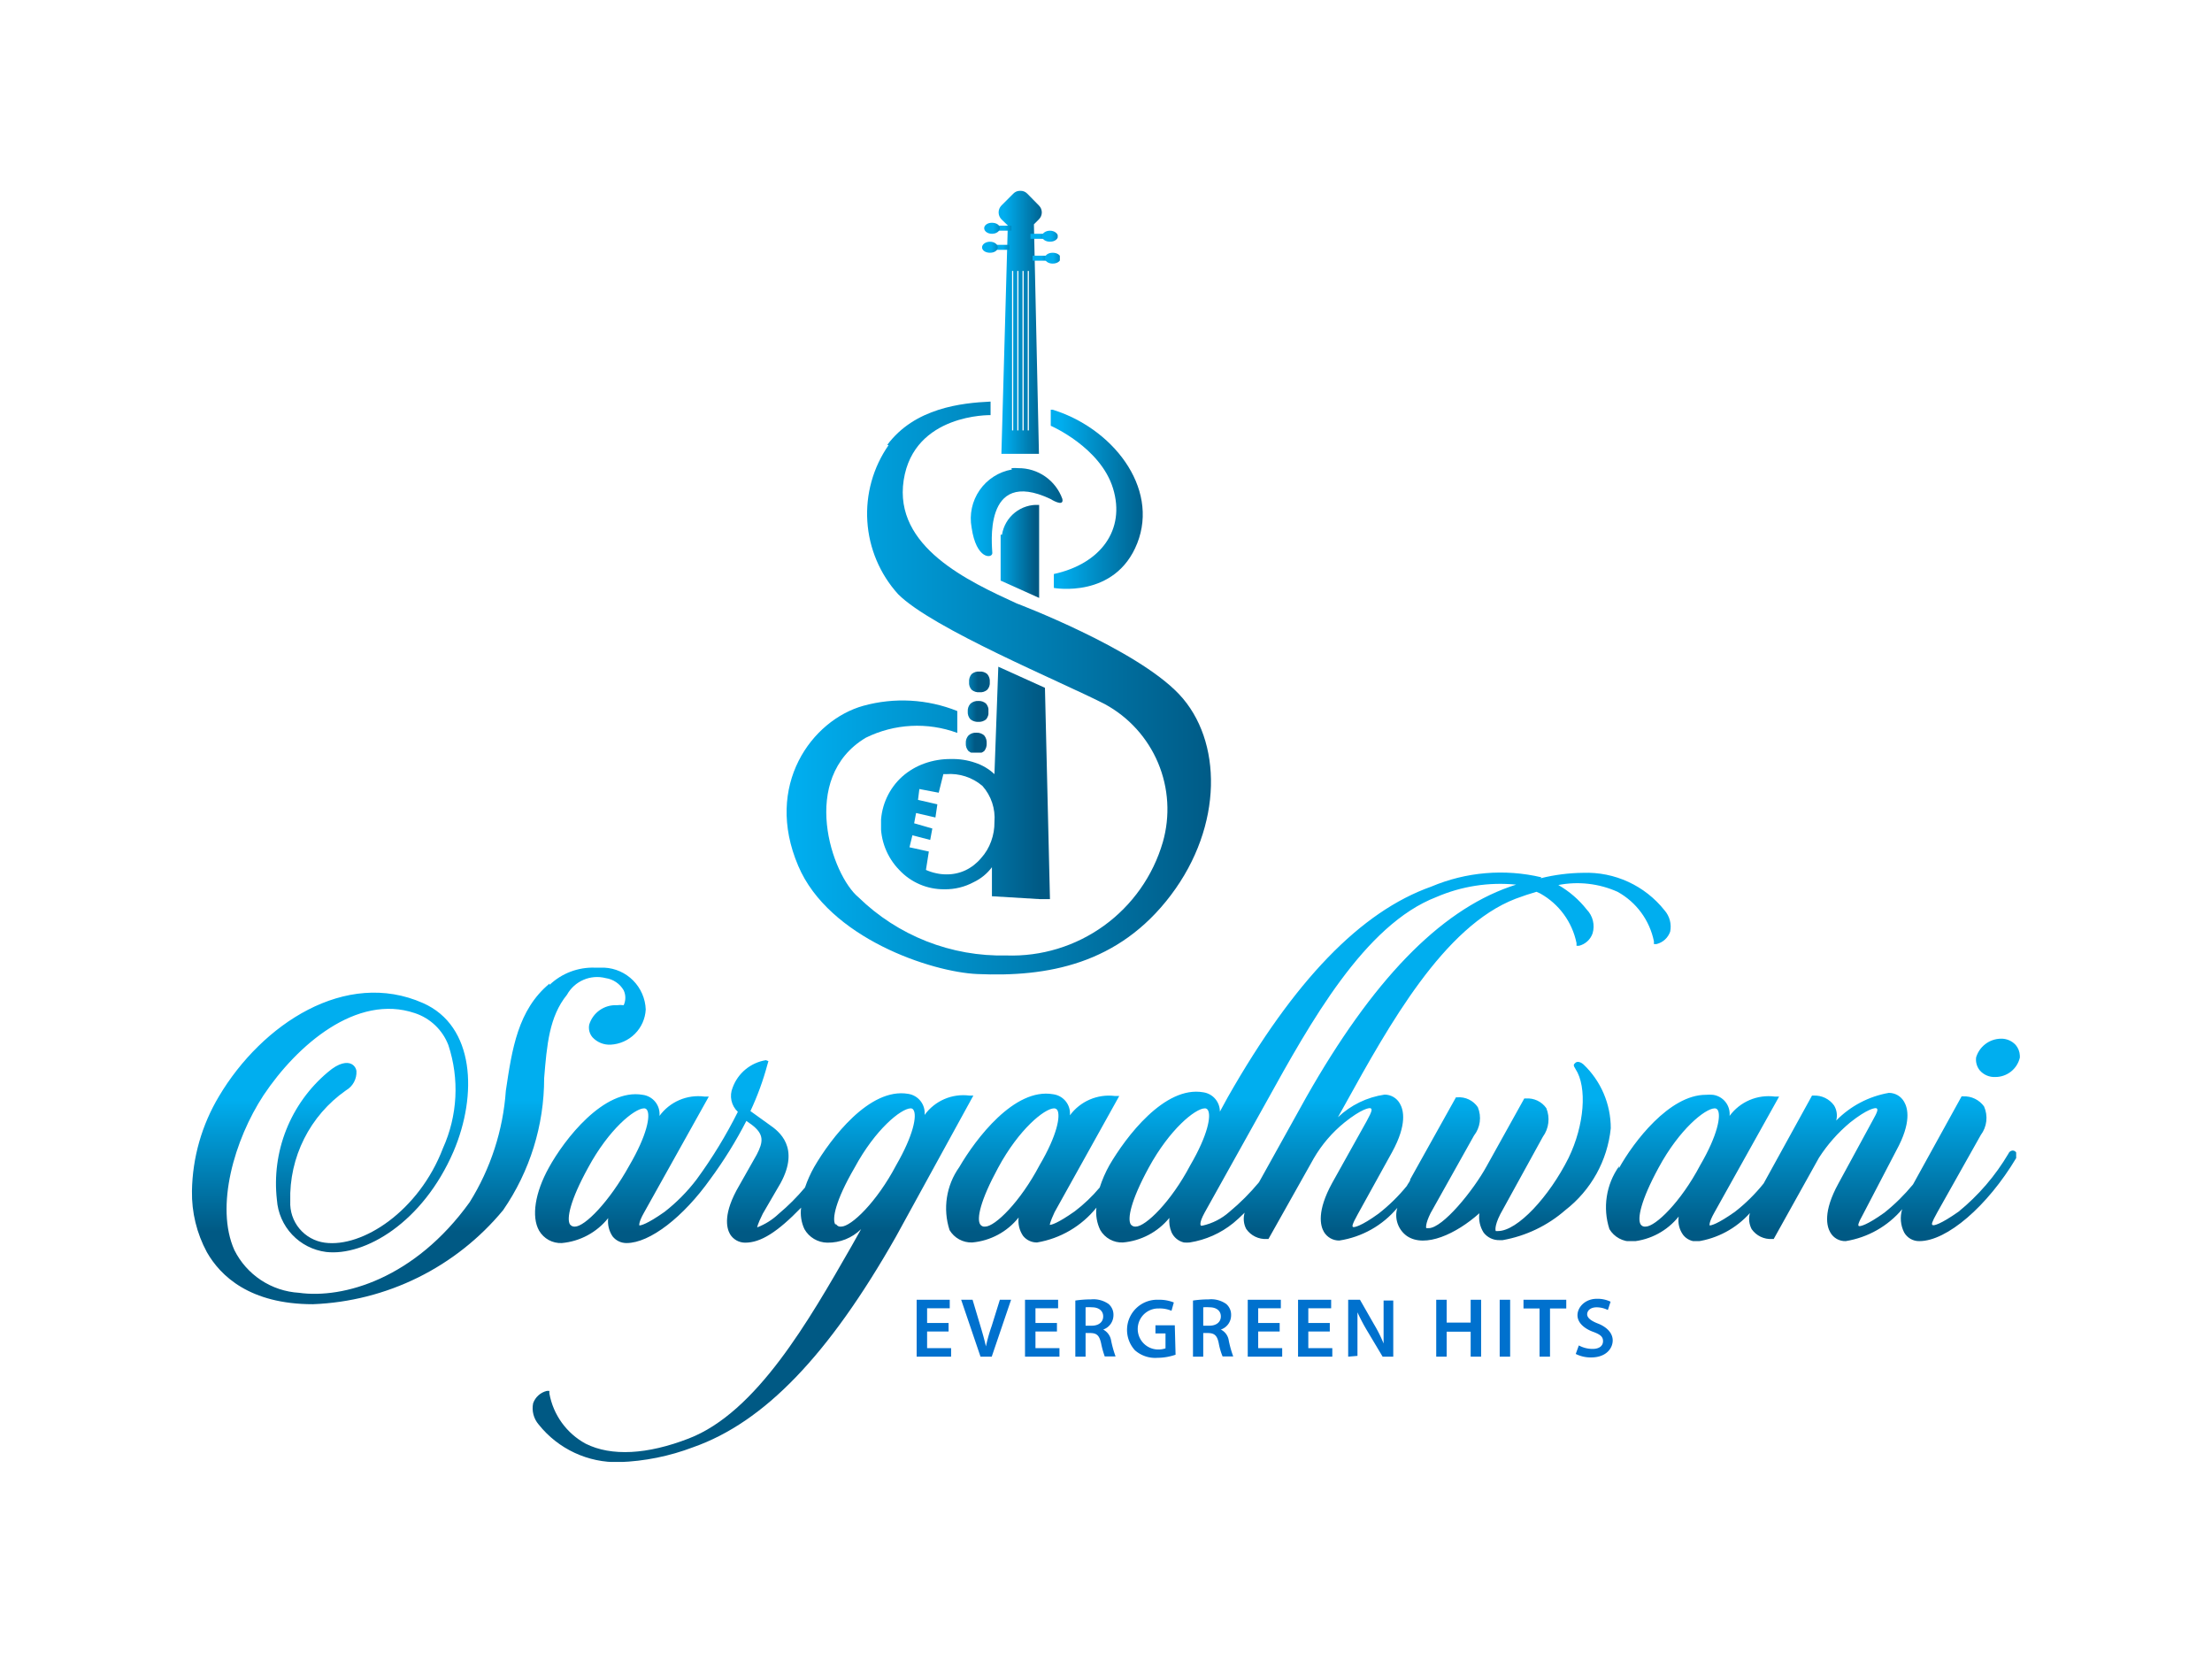 <svg xmlns="http://www.w3.org/2000/svg" xmlns:xlink="http://www.w3.org/1999/xlink" viewBox="0 0 114.31 85.4"><defs><style>.cls-1,.cls-38{fill:none;}.cls-2{fill:#fff;}.cls-3{clip-path:url(#clip-path);}.cls-4{fill:url(#linear-gradient);}.cls-5{clip-path:url(#clip-path-2);}.cls-6{fill:url(#linear-gradient-2);}.cls-7{clip-path:url(#clip-path-3);}.cls-8{fill:url(#linear-gradient-3);}.cls-9{clip-path:url(#clip-path-4);}.cls-10{fill:url(#linear-gradient-4);}.cls-11{clip-path:url(#clip-path-5);}.cls-12{fill:url(#linear-gradient-5);}.cls-13{clip-path:url(#clip-path-6);}.cls-14{fill:url(#linear-gradient-6);}.cls-15{clip-path:url(#clip-path-7);}.cls-16{fill:url(#linear-gradient-7);}.cls-17{clip-path:url(#clip-path-8);}.cls-18{fill:url(#linear-gradient-8);}.cls-19{clip-path:url(#clip-path-9);}.cls-20{fill:url(#linear-gradient-9);}.cls-21{clip-path:url(#clip-path-10);}.cls-22{fill:url(#linear-gradient-10);}.cls-23{clip-path:url(#clip-path-11);}.cls-24{fill:url(#linear-gradient-11);}.cls-25{clip-path:url(#clip-path-12);}.cls-26{fill:url(#linear-gradient-12);}.cls-27{clip-path:url(#clip-path-13);}.cls-28{fill:url(#linear-gradient-13);}.cls-29{clip-path:url(#clip-path-14);}.cls-30{fill:url(#linear-gradient-14);}.cls-31{clip-path:url(#clip-path-15);}.cls-32{fill:url(#linear-gradient-15);}.cls-33{clip-path:url(#clip-path-16);}.cls-34{fill:url(#linear-gradient-16);}.cls-35{clip-path:url(#clip-path-17);}.cls-36{fill:url(#linear-gradient-17);}.cls-37{clip-path:url(#clip-path-18);}.cls-38{stroke:#fff;stroke-miterlimit:10;stroke-width:0.06px;}.cls-39{clip-path:url(#clip-path-19);}.cls-40{fill:url(#linear-gradient-18);}.cls-41{clip-path:url(#clip-path-20);}.cls-42{fill:url(#linear-gradient-19);}.cls-43{clip-path:url(#clip-path-21);}.cls-44{fill:url(#linear-gradient-20);}.cls-45{clip-path:url(#clip-path-22);}.cls-46{fill:url(#linear-gradient-21);}.cls-47{clip-path:url(#clip-path-23);}.cls-48{fill:url(#linear-gradient-22);}.cls-49{fill:#0071ce;}</style><clipPath id="clip-path"><path class="cls-1" d="M52.7,9.86a.47.47,0,0,0-.33.14l-.62.62a.51.51,0,0,0,0,.71l.33.32-.33,11.8h1.94l-.26-11.86.26-.26a.5.5,0,0,0,0-.71L53.08,10a.47.47,0,0,0-.33-.14Z"/></clipPath><linearGradient id="linear-gradient" x1="-126.31" y1="85.4" x2="-125.31" y2="85.4" gradientTransform="matrix(2.23, 0, 0, -2.23, 333.55, 207.29)" gradientUnits="userSpaceOnUse"><stop offset="0" stop-color="#00aeef"/><stop offset="1" stop-color="#005984"/></linearGradient><clipPath id="clip-path-2"><path class="cls-1" d="M54.3,22s2.57,1.11,3.22,3.24-.63,3.89-3.06,4.42v.72s3.17.58,4.31-2.31-1.3-6-4.47-6.93Z"/></clipPath><linearGradient id="linear-gradient-2" x1="-126.31" y1="85.34" x2="-125.31" y2="85.34" gradientTransform="matrix(4.75, 0, 0, -4.75, 654.74, 431.8)" xlink:href="#linear-gradient"/><clipPath id="clip-path-3"><path class="cls-1" d="M45.92,23a6.2,6.2,0,0,0,.49,7.7c1.77,1.78,8.46,4.54,10.68,5.68a6.18,6.18,0,0,1,3,7.14A8.13,8.13,0,0,1,52,49.37a10.59,10.59,0,0,1-7.63-3c-1.39-1.14-3.1-6.17.37-8.25a6,6,0,0,1,4.73-.25V36.74a7.61,7.61,0,0,0-4.86-.27c-2.65.74-5.14,4.1-3.36,8.27,1.58,3.73,6.89,5.49,9.26,5.59,3.6.16,7.29-.49,10-4.08s2.66-8,.43-10.37-8.4-4.7-8.4-4.7c-2.48-1.14-6.37-2.92-5.84-6.37s4.49-3.36,4.49-3.36v-.7c-1.51.07-3.92.33-5.34,2.24"/></clipPath><linearGradient id="linear-gradient-3" x1="-126.31" y1="85.4" x2="-125.31" y2="85.4" gradientTransform="matrix(21.98, 0, 0, -21.98, 2817.37, 1912.96)" xlink:href="#linear-gradient"/><clipPath id="clip-path-4"><path class="cls-1" d="M52.29,24.26a2.57,2.57,0,0,0-2.08,3c.24,1.67,1.07,1.6,1.07,1.32s-.53-4.46,3-2.8c0,0,.72.46.62,0a2.4,2.4,0,0,0-2.28-1.59,2.07,2.07,0,0,0-.35,0"/></clipPath><linearGradient id="linear-gradient-4" x1="-126.31" y1="85.39" x2="-125.31" y2="85.39" gradientTransform="matrix(4.75, 0, 0, -4.75, 650.34, 432.29)" xlink:href="#linear-gradient"/><clipPath id="clip-path-5"><path class="cls-1" d="M51.71,27.63V30l2,.9V26.09h0a1.83,1.83,0,0,0-1.93,1.54"/></clipPath><linearGradient id="linear-gradient-5" x1="-126.31" y1="85.4" x2="-125.31" y2="85.4" gradientTransform="matrix(1.99, 0, 0, -1.99, 302.87, 198.33)" xlink:href="#linear-gradient"/><clipPath id="clip-path-6"><path class="cls-1" d="M48.75,40h.14a2.58,2.58,0,0,1,1.88.61,2.49,2.49,0,0,1,.62,1.86,2.78,2.78,0,0,1-.17,1,2.58,2.58,0,0,1-.52.87,2.41,2.41,0,0,1-.81.63,2.27,2.27,0,0,1-1,.21,2.37,2.37,0,0,1-.52-.06,2.63,2.63,0,0,1-.52-.17L48,44l-1-.22.15-.62.92.24.11-.59-.94-.27.1-.53,1,.23.1-.68-1-.23.07-.56,1,.19Zm2.64,0a2.67,2.67,0,0,0-1-.59,3.53,3.53,0,0,0-1.23-.19,3.94,3.94,0,0,0-1.39.23,3.53,3.53,0,0,0-1.15.68,3.35,3.35,0,0,0-.15,4.82,3.14,3.14,0,0,0,2.33,1,3.08,3.08,0,0,0,1.52-.37,2.52,2.52,0,0,0,.94-.77l0,1.5,3,.18L54,35.54l-2.41-1.09Z"/></clipPath><linearGradient id="linear-gradient-6" x1="-126.31" y1="85.4" x2="-125.31" y2="85.4" gradientTransform="matrix(8.77, 0, 0, -8.77, 1152.75, 789.08)" xlink:href="#linear-gradient"/><clipPath id="clip-path-7"><path class="cls-1" d="M50.05,38a.54.54,0,0,0-.14.4.55.55,0,0,0,.14.41.58.58,0,0,0,.4.13.61.61,0,0,0,.41-.13.59.59,0,0,0,.13-.41.58.58,0,0,0-.13-.4.56.56,0,0,0-.41-.14.54.54,0,0,0-.4.14"/></clipPath><linearGradient id="linear-gradient-7" x1="-126.31" y1="85.4" x2="-125.31" y2="85.4" gradientTransform="matrix(1.08, 0, 0, -1.08, 185.71, 130.17)" xlink:href="#linear-gradient"/><clipPath id="clip-path-8"><path class="cls-1" d="M50.15,36.36a.54.54,0,0,0-.14.4.55.55,0,0,0,.14.41.61.61,0,0,0,.41.13.58.58,0,0,0,.4-.13.59.59,0,0,0,.13-.41.58.58,0,0,0-.13-.4.54.54,0,0,0-.4-.14.56.56,0,0,0-.41.14"/></clipPath><linearGradient id="linear-gradient-8" x1="-126.31" y1="85.4" x2="-125.31" y2="85.4" gradientTransform="matrix(1.08, 0, 0, -1.08, 185.81, 128.58)" xlink:href="#linear-gradient"/><clipPath id="clip-path-9"><path class="cls-1" d="M50.21,34.83a.56.56,0,0,0-.13.41.52.52,0,0,0,.13.4.56.56,0,0,0,.41.13.54.54,0,0,0,.4-.13.52.52,0,0,0,.13-.4.56.56,0,0,0-.13-.41.54.54,0,0,0-.4-.13.56.56,0,0,0-.41.13"/></clipPath><linearGradient id="linear-gradient-9" x1="-126.31" y1="85.4" x2="-125.31" y2="85.4" gradientTransform="matrix(1.08, 0, 0, -1.08, 185.88, 127.05)" xlink:href="#linear-gradient"/><clipPath id="clip-path-10"><rect class="cls-1" x="53.25" y="12.08" width="0.81" height="0.26"/></clipPath><linearGradient id="linear-gradient-10" x1="-126.31" y1="85.4" x2="-125.31" y2="85.4" gradientTransform="matrix(0.81, 0, 0, -0.81, 156.03, 81.7)" xlink:href="#linear-gradient"/><clipPath id="clip-path-11"><path class="cls-1" d="M53.85,12.21c0,.15.18.28.41.28s.41-.13.41-.28-.19-.29-.41-.29-.41.13-.41.29"/></clipPath><linearGradient id="linear-gradient-11" x1="-126.31" y1="85.4" x2="-125.31" y2="85.4" gradientTransform="matrix(0.81, 0, 0, -0.81, 156.63, 81.7)" xlink:href="#linear-gradient"/><clipPath id="clip-path-12"><rect class="cls-1" x="53.36" y="13.21" width="0.81" height="0.26"/></clipPath><linearGradient id="linear-gradient-12" x1="-126.31" y1="85.4" x2="-125.31" y2="85.4" gradientTransform="matrix(0.81, 0, 0, -0.81, 156.14, 82.83)" xlink:href="#linear-gradient"/><clipPath id="clip-path-13"><path class="cls-1" d="M54,13.34c0,.16.18.28.4.28s.41-.12.41-.28-.18-.28-.41-.28-.4.12-.4.28"/></clipPath><linearGradient id="linear-gradient-13" x1="-126.31" y1="85.4" x2="-125.31" y2="85.4" gradientTransform="matrix(0.81, 0, 0, -0.81, 156.74, 82.83)" xlink:href="#linear-gradient"/><clipPath id="clip-path-14"><rect class="cls-1" x="51.46" y="11.66" width="0.81" height="0.26"/></clipPath><linearGradient id="linear-gradient-14" x1="-126.31" y1="85.4" x2="-125.31" y2="85.4" gradientTransform="matrix(0.81, 0, 0, -0.81, 154.24, 81.29)" xlink:href="#linear-gradient"/><clipPath id="clip-path-15"><path class="cls-1" d="M50.86,11.79c0,.16.18.29.4.29s.41-.13.41-.29-.18-.28-.41-.28-.4.13-.4.28"/></clipPath><linearGradient id="linear-gradient-15" x1="-126.31" y1="85.4" x2="-125.31" y2="85.4" gradientTransform="matrix(0.81, 0, 0, -0.81, 153.64, 81.29)" xlink:href="#linear-gradient"/><clipPath id="clip-path-16"><rect class="cls-1" x="51.35" y="12.65" width="0.81" height="0.26"/></clipPath><linearGradient id="linear-gradient-16" x1="-126.31" y1="85.4" x2="-125.31" y2="85.4" gradientTransform="matrix(0.81, 0, 0, -0.81, 154.14, 82.27)" xlink:href="#linear-gradient"/><clipPath id="clip-path-17"><path class="cls-1" d="M50.75,12.78c0,.16.18.28.41.28s.4-.12.4-.28-.18-.29-.4-.29-.41.13-.41.29"/></clipPath><linearGradient id="linear-gradient-17" x1="-126.31" y1="85.4" x2="-125.31" y2="85.4" gradientTransform="matrix(0.81, 0, 0, -0.81, 153.53, 82.27)" xlink:href="#linear-gradient"/><clipPath id="clip-path-18"><rect class="cls-1" x="9.92" y="9.86" width="94.47" height="65.69"/></clipPath><clipPath id="clip-path-19"><path class="cls-1" d="M28.4,50.82c-1.64,1.36-1.94,3.39-2.26,5.54a12.52,12.52,0,0,1-1.87,5.76c-2.84,3.95-6.53,5-8.82,4.68a4,4,0,0,1-3.34-2.21c-1-2.24,0-5.7,1.51-8,1.73-2.59,4.81-5.26,7.82-4.24A2.79,2.79,0,0,1,23.17,54a7.35,7.35,0,0,1-.28,5.33c-1.24,3.25-4.16,5.15-6.11,4.88A2.06,2.06,0,0,1,15,62.07a6.75,6.75,0,0,1,2.88-5.73,1.08,1.08,0,0,0,.54-1,.48.48,0,0,0-.3-.38c-.18-.07-.57-.09-1.19.45A7.5,7.5,0,0,0,14.31,62a2.92,2.92,0,0,0,2.54,2.69c2,.23,5-1.51,6.59-5.2,1.24-2.91,1.1-6.48-1.58-7.66-4-1.77-8.32,1.08-10.54,4.81a9.82,9.82,0,0,0-1.4,4.9v0a6.43,6.43,0,0,0,.77,3.16c.7,1.23,2.22,2.69,5.48,2.69A13.42,13.42,0,0,0,26,62.53a12,12,0,0,0,2.12-6.82c.14-1.71.26-3.18,1.18-4.31a1.78,1.78,0,0,1,2-.86,1.29,1.29,0,0,1,.93.63.91.91,0,0,1,0,.77,1.29,1.29,0,0,0-.35,0,1.42,1.42,0,0,0-1.43,1,.77.77,0,0,0,.17.66,1.2,1.2,0,0,0,.93.38,1.92,1.92,0,0,0,1.82-1.82A2.25,2.25,0,0,0,31.23,50l-.48,0a3.24,3.24,0,0,0-2.35.89"/></clipPath><linearGradient id="linear-gradient-18" x1="-126.31" y1="85.4" x2="-125.31" y2="85.4" gradientTransform="matrix(0, 6.79, 6.79, 0, -558.04, 914.49)" xlink:href="#linear-gradient"/><clipPath id="clip-path-20"><path class="cls-1" d="M29.45,63.26c-.17-.29,0-1.21.94-2.92,1.08-2,2.39-3.05,2.88-3.07a.17.17,0,0,1,.17.09c.18.29,0,1.29-.91,2.85-1.05,1.9-2.31,3.17-2.82,3.17a.29.29,0,0,1-.26-.12m13.71,0c-.16-.28,0-1.2,1-2.92,1.08-2,2.4-3.05,2.89-3.07a.16.16,0,0,1,.16.09c.18.29,0,1.29-.9,2.85-1,1.9-2.32,3.17-2.84,3.17a.26.26,0,0,1-.26-.12m-3.63-8.48a2.2,2.2,0,0,0-1.72,1.42,1.12,1.12,0,0,0,.27,1.25A24.36,24.36,0,0,1,36,60.94a9.12,9.12,0,0,1-1.66,1.68c-.91.64-1.22.7-1.3.7h0s-.06-.13.24-.66l3.35-6h-.23a2.48,2.48,0,0,0-2.32,1,1,1,0,0,0-.87-1.09c-2-.35-4.05,2.31-4.85,3.77-.71,1.28-.91,2.53-.5,3.25a1.29,1.29,0,0,0,1.17.64,3.46,3.46,0,0,0,2.4-1.29,1.38,1.38,0,0,0,.23.95.91.91,0,0,0,.72.34c1.2,0,2.93-1.34,4.33-3.31a22.07,22.07,0,0,0,1.86-3l.27.19c.66.5.61.89.26,1.56l-.9,1.59c-.84,1.43-.66,2.18-.48,2.5a.91.91,0,0,0,.79.45c.8,0,1.66-.54,2.89-1.81a2,2,0,0,0,.17,1.11,1.38,1.38,0,0,0,1.18.7,2.43,2.43,0,0,0,1.75-.7l-.5.89c-2.19,3.82-4.9,8.58-8.41,9.93-2.14.83-4,.93-5.32.27A3.7,3.7,0,0,1,28.39,72l0-.13-.13,0a1,1,0,0,0-.71.64,1.29,1.29,0,0,0,.29,1.1A5.16,5.16,0,0,0,32,75.55a11.9,11.9,0,0,0,3.82-.77c3.67-1.29,7-4.75,10.48-10.88l4-7.29H50.1a2.47,2.47,0,0,0-2.32,1,1,1,0,0,0-.85-1.09c-2-.34-4,2.31-4.85,3.77a6.21,6.21,0,0,0-.48,1.07,10.82,10.82,0,0,1-1.36,1.36,3.38,3.38,0,0,1-1.11.7s0-.13.29-.71l.92-1.58c1-1.84-.08-2.67-.56-3l-1-.72A14.55,14.55,0,0,0,39.66,55l.05-.17Z"/></clipPath><linearGradient id="linear-gradient-19" x1="-126.31" y1="85.39" x2="-125.31" y2="85.39" gradientTransform="matrix(0, 6.79, 6.79, 0, -540.79, 914.49)" xlink:href="#linear-gradient"/><clipPath id="clip-path-21"><path class="cls-1" d="M50.65,63.26c-.18-.29,0-1.21.93-2.92,1.08-2,2.39-3.05,2.88-3.07a.2.2,0,0,1,.18.09c.17.29,0,1.29-.92,2.85-1,1.9-2.3,3.17-2.81,3.17a.26.26,0,0,1-.26-.12m7.78,0c-.17-.29,0-1.21.93-2.92,1.09-2,2.4-3.05,2.89-3.07a.17.17,0,0,1,.17.09c.18.29,0,1.29-.91,2.85-1,1.9-2.31,3.17-2.82,3.17a.29.29,0,0,1-.26-.12m3.62.05s-.1-.1.2-.65l3.19-5.72c2.26-4.08,5.07-9.16,8.79-10.59a8.33,8.33,0,0,1,4.12-.64l-.33.11c-3.66,1.29-7.1,4.85-10.52,10.88l-2.44,4.39a11.57,11.57,0,0,1-1.53,1.53,3.11,3.11,0,0,1-1.39.71s-.07,0-.09,0m17.6-18a9.19,9.19,0,0,0-5.68.48c-3.65,1.29-7.09,4.85-10.52,10.88l-.41.75a1,1,0,0,0-.86-1c-2-.35-4,2.31-4.85,3.77a6.27,6.27,0,0,0-.5,1.15,8,8,0,0,1-1.29,1.23c-.91.64-1.21.7-1.29.7h0s0-.13.25-.66l3.34-6h-.23a2.5,2.5,0,0,0-2.32,1,1,1,0,0,0-.87-1.09c-2-.35-4,2.31-4.85,3.77a3.66,3.66,0,0,0-.5,3.25,1.31,1.31,0,0,0,1.17.64,3.46,3.46,0,0,0,2.4-1.29,1.38,1.38,0,0,0,.23.95.91.91,0,0,0,.72.34,5,5,0,0,0,3.07-1.8,2.11,2.11,0,0,0,.2,1.16,1.29,1.29,0,0,0,1.17.64,3.49,3.49,0,0,0,2.4-1.27,1.52,1.52,0,0,0,.11.74.94.94,0,0,0,.64.53,1.53,1.53,0,0,0,.3,0,4.75,4.75,0,0,0,2.25-1c.17-.14.37-.32.59-.54a1.12,1.12,0,0,0,.08.84,1.21,1.21,0,0,0,1.07.52h.08l2.35-4.18A6.74,6.74,0,0,1,69.48,58c.87-.7,1.3-.78,1.36-.73s.09.11-.22.67l-1.78,3.19c-.8,1.46-.61,2.21-.42,2.53a.91.91,0,0,0,.79.44,4.86,4.86,0,0,0,3-1.69,1.32,1.32,0,0,0,.5,1.46c.94.63,2.54-.11,3.74-1.18a1.49,1.49,0,0,0,.22,1,1,1,0,0,0,.82.39h.16a6.7,6.7,0,0,0,3.24-1.55,6.14,6.14,0,0,0,2.35-4.23A4.54,4.54,0,0,0,81.83,55c-.1-.09-.29-.19-.41-.09s-.12.14,0,.33c.61.93.46,2.9-.36,4.59-1,2-2.64,3.78-3.65,3.78-.08,0-.1,0-.11,0s-.1-.22.23-.87l2.2-4a1.53,1.53,0,0,0,.18-1.48,1.18,1.18,0,0,0-1.06-.5h-.08l-1.94,3.49c-.7,1.28-2.28,3.21-3,3.21-.06,0-.1,0-.12,0s-.06-.22.22-.78l2.24-4a1.47,1.47,0,0,0,.2-1.47,1.17,1.17,0,0,0-1.06-.51h-.07l-2.36,4.23c0,.11-.12.22-.18.35a9.1,9.1,0,0,1-1.46,1.43c-.91.66-1.27.72-1.32.69s-.06-.11.24-.65l1.78-3.22c.79-1.44.59-2.19.4-2.51a.9.9,0,0,0-.79-.46,4.43,4.43,0,0,0-2.41,1.17l.39-.7c2.26-4.08,5.08-9.16,8.79-10.59q.56-.21,1.08-.36l.2.09a3.8,3.8,0,0,1,1.87,2.56l0,.14.13,0a1,1,0,0,0,.7-.64A1.25,1.25,0,0,0,82,47a5.09,5.09,0,0,0-1.47-1.27,5.1,5.1,0,0,1,3.06.35,3.78,3.78,0,0,1,1.88,2.56l0,.14.14,0a1,1,0,0,0,.7-.64,1.28,1.28,0,0,0-.29-1.1,5.13,5.13,0,0,0-4.21-1.94,9.46,9.46,0,0,0-2.19.28"/></clipPath><linearGradient id="linear-gradient-20" x1="-126.31" y1="85.39" x2="-125.31" y2="85.39" gradientTransform="matrix(0, 6.79, 6.79, 0, -512.09, 914.49)" xlink:href="#linear-gradient"/><clipPath id="clip-path-22"><path class="cls-1" d="M102.12,54.64a.88.88,0,0,0,.2.68,1,1,0,0,0,.79.33,1.3,1.3,0,0,0,1.27-1s0-.07,0-.11v0a.91.91,0,0,0-.21-.54,1,1,0,0,0-.77-.33,1.36,1.36,0,0,0-1.29,1"/></clipPath><linearGradient id="linear-gradient-21" x1="-126.31" y1="85.4" x2="-125.31" y2="85.4" gradientTransform="matrix(0, 6.79, 6.79, 0, -476.44, 914.49)" xlink:href="#linear-gradient"/><clipPath id="clip-path-23"><path class="cls-1" d="M84.78,63.26c-.17-.29,0-1.21.93-2.92,1.08-2,2.4-3.05,2.89-3.07a.18.18,0,0,1,.17.09c.17.29,0,1.29-.91,2.85-1,1.9-2.31,3.17-2.82,3.17a.26.26,0,0,1-.26-.12m-1.11-3a3.66,3.66,0,0,0-.5,3.25,1.32,1.32,0,0,0,1.18.64,3.48,3.48,0,0,0,2.4-1.29,1.28,1.28,0,0,0,.23.95.89.89,0,0,0,.72.34,4.55,4.55,0,0,0,2.73-1.47,1.14,1.14,0,0,0,.09.83,1.2,1.2,0,0,0,1.06.51h.08L94,59.82A8,8,0,0,1,95.61,58c.88-.7,1.31-.78,1.37-.73s.09.11-.23.67L95,61.16c-.8,1.46-.6,2.21-.41,2.53a.88.88,0,0,0,.79.44,4.82,4.82,0,0,0,2.92-1.65,1.61,1.61,0,0,0,.1,1.2.88.88,0,0,0,.79.45c1.42,0,3.51-1.8,5-4.29a.28.28,0,0,0,0-.29.21.21,0,0,0-.19-.1.25.25,0,0,0-.21.16,11.24,11.24,0,0,1-2.58,3c-.94.66-1.28.73-1.34.69s-.06-.11.24-.65l2.25-4a1.47,1.47,0,0,0,.17-1.48,1.26,1.26,0,0,0-1.08-.52h-.08l-2.51,4.55a9.94,9.94,0,0,1-1.48,1.46c-.92.66-1.27.72-1.32.69s-.06-.11.24-.65L98,59.44c.79-1.44.59-2.19.4-2.51a.9.9,0,0,0-.79-.46,5,5,0,0,0-2.72,1.43,1,1,0,0,0-.11-.78,1.23,1.23,0,0,0-1.06-.51h-.08l-2.5,4.54a8.88,8.88,0,0,1-1.49,1.47c-.91.64-1.22.7-1.3.7h0s-.06-.13.24-.66l3.35-6h-.23a2.5,2.5,0,0,0-2.33,1,1,1,0,0,0-.86-1.09,2.31,2.31,0,0,0-.37,0c-1.88,0-3.73,2.43-4.49,3.8"/></clipPath><linearGradient id="linear-gradient-22" x1="-126.31" y1="85.39" x2="-125.31" y2="85.39" gradientTransform="matrix(0, 6.79, 6.79, 0, -486.12, 914.49)" xlink:href="#linear-gradient"/></defs><title>Asset 2</title><g id="Layer_2" data-name="Layer 2"><g id="Layer_1-2" data-name="Layer 1"><rect class="cls-2" width="114.31" height="85.4"/><g class="cls-3"><rect class="cls-4" x="51.56" y="9.86" width="2.33" height="13.6"/></g><g class="cls-5"><rect class="cls-6" x="54.3" y="21.17" width="5.6" height="9.82"/></g><g class="cls-7"><rect class="cls-8" x="39.5" y="20.75" width="23.83" height="29.74"/></g><g class="cls-9"><rect class="cls-10" x="49.96" y="24.16" width="5.05" height="4.8"/></g><g class="cls-11"><rect class="cls-12" x="51.71" y="26.09" width="1.99" height="4.85"/></g><g class="cls-13"><rect class="cls-14" x="45.53" y="34.45" width="8.77" height="12.01"/></g><g class="cls-15"><rect class="cls-16" x="49.91" y="37.81" width="1.08" height="1.08"/></g><g class="cls-17"><rect class="cls-18" x="50.01" y="36.22" width="1.07" height="1.08"/></g><g class="cls-19"><rect class="cls-20" x="50.08" y="34.7" width="1.07" height="1.07"/></g><g class="cls-21"><rect class="cls-22" x="53.25" y="12.08" width="0.81" height="0.26"/></g><g class="cls-23"><rect class="cls-24" x="53.85" y="11.92" width="0.81" height="0.57"/></g><g class="cls-25"><rect class="cls-26" x="53.35" y="13.21" width="0.81" height="0.26"/></g><g class="cls-27"><rect class="cls-28" x="53.96" y="13.06" width="0.81" height="0.57"/></g><g class="cls-29"><rect class="cls-30" x="51.46" y="11.66" width="0.81" height="0.26"/></g><g class="cls-31"><rect class="cls-32" x="50.86" y="11.51" width="0.81" height="0.57"/></g><g class="cls-33"><rect class="cls-34" x="51.35" y="12.65" width="0.81" height="0.26"/></g><g class="cls-35"><rect class="cls-36" x="50.75" y="12.49" width="0.81" height="0.57"/></g><g class="cls-37"><path class="cls-38" d="M52.33,14v8.24M52.6,14v8.24M52.87,14v8.24M53.14,14v8.24"/></g><g class="cls-39"><rect class="cls-40" x="9.92" y="49.93" width="23.51" height="17.51"/></g><g class="cls-41"><rect class="cls-42" x="27.39" y="54.78" width="22.93" height="20.76"/></g><g class="cls-43"><rect class="cls-44" x="48.64" y="44.71" width="37.82" height="19.82"/></g><g class="cls-45"><rect class="cls-46" x="102.09" y="53.67" width="2.3" height="1.98"/></g><g class="cls-47"><rect class="cls-48" x="82.77" y="56.44" width="21.42" height="7.69"/></g><g class="cls-37"><polygon class="cls-49" points="49.02 68.8 47.91 68.8 47.91 69.66 49.15 69.66 49.15 70.1 47.37 70.1 47.37 67.16 49.08 67.16 49.08 67.6 47.91 67.6 47.91 68.36 49.02 68.36 49.02 68.8"/><path class="cls-49" d="M50.67,70.1l-1-2.94h.59l.4,1.34c.11.37.21.71.29,1.07h0a8.42,8.42,0,0,1,.3-1.06l.42-1.35h.58l-1,2.94Z"/><polygon class="cls-49" points="54.62 68.8 53.51 68.8 53.51 69.66 54.75 69.66 54.75 70.1 52.97 70.1 52.97 67.16 54.68 67.16 54.68 67.6 53.51 67.6 53.51 68.36 54.62 68.36 54.62 68.8"/><path class="cls-49" d="M55.57,67.2a5.73,5.73,0,0,1,.81-.06,1.36,1.36,0,0,1,.91.24.73.73,0,0,1,.25.58.79.79,0,0,1-.53.74h0a.78.78,0,0,1,.41.57,5.56,5.56,0,0,0,.23.82h-.56a4.75,4.75,0,0,1-.19-.69c-.09-.39-.22-.51-.53-.52H56.1V70.1h-.53Zm.53,1.3h.32c.36,0,.59-.19.59-.48s-.23-.47-.58-.47a2,2,0,0,0-.33,0Z"/><path class="cls-49" d="M60.75,70a2.91,2.91,0,0,1-.94.16,1.58,1.58,0,0,1-1.16-.39,1.56,1.56,0,0,1,1.23-2.61,2,2,0,0,1,.78.14l-.12.43a1.55,1.55,0,0,0-.66-.12,1.06,1.06,0,0,0-.05,2.12,1.11,1.11,0,0,0,.4-.06V68.9h-.52v-.42h1Z"/><path class="cls-49" d="M61.65,67.2a5.73,5.73,0,0,1,.81-.06,1.34,1.34,0,0,1,.91.24.73.73,0,0,1,.25.58.78.78,0,0,1-.53.74h0a.75.75,0,0,1,.41.57,5.56,5.56,0,0,0,.23.82h-.55a3.43,3.43,0,0,1-.2-.69c-.08-.39-.22-.51-.53-.52h-.27V70.1h-.53Zm.53,1.3h.32c.36,0,.59-.19.59-.48s-.23-.47-.58-.47a2.06,2.06,0,0,0-.33,0Z"/><polygon class="cls-49" points="66.13 68.8 65.02 68.8 65.02 69.66 66.26 69.66 66.26 70.1 64.48 70.1 64.48 67.16 66.19 67.16 66.19 67.6 65.02 67.6 65.02 68.36 66.13 68.36 66.13 68.8"/><polygon class="cls-49" points="68.72 68.8 67.61 68.8 67.61 69.66 68.85 69.66 68.85 70.1 67.08 70.1 67.08 67.16 68.79 67.16 68.79 67.6 67.61 67.6 67.61 68.36 68.72 68.36 68.72 68.8"/><path class="cls-49" d="M69.67,70.1V67.16h.61L71,68.42a7.08,7.08,0,0,1,.5,1h0c0-.39,0-.77,0-1.22v-1H72V70.1h-.55l-.77-1.29a9.86,9.86,0,0,1-.53-1h0c0,.38,0,.77,0,1.25v1Z"/><polygon class="cls-49" points="74.76 67.16 74.76 68.34 76 68.34 76 67.16 76.54 67.16 76.54 70.1 76 70.1 76 68.81 74.76 68.81 74.76 70.1 74.22 70.1 74.22 67.16 74.76 67.16"/><rect class="cls-49" x="77.5" y="67.16" width="0.54" height="2.94"/><polygon class="cls-49" points="79.56 67.61 78.73 67.61 78.73 67.16 80.94 67.16 80.94 67.61 80.1 67.61 80.1 70.1 79.56 70.1 79.56 67.61"/><path class="cls-49" d="M81.59,69.52a1.49,1.49,0,0,0,.71.18c.35,0,.54-.16.54-.4s-.15-.35-.53-.49-.79-.43-.79-.85.4-.85,1-.85a1.57,1.57,0,0,1,.71.15l-.14.43a1.31,1.31,0,0,0-.58-.14c-.34,0-.49.19-.49.36s.17.33.56.48.76.45.76.87-.35.88-1.11.88a1.72,1.72,0,0,1-.8-.18Z"/></g></g></g></svg>